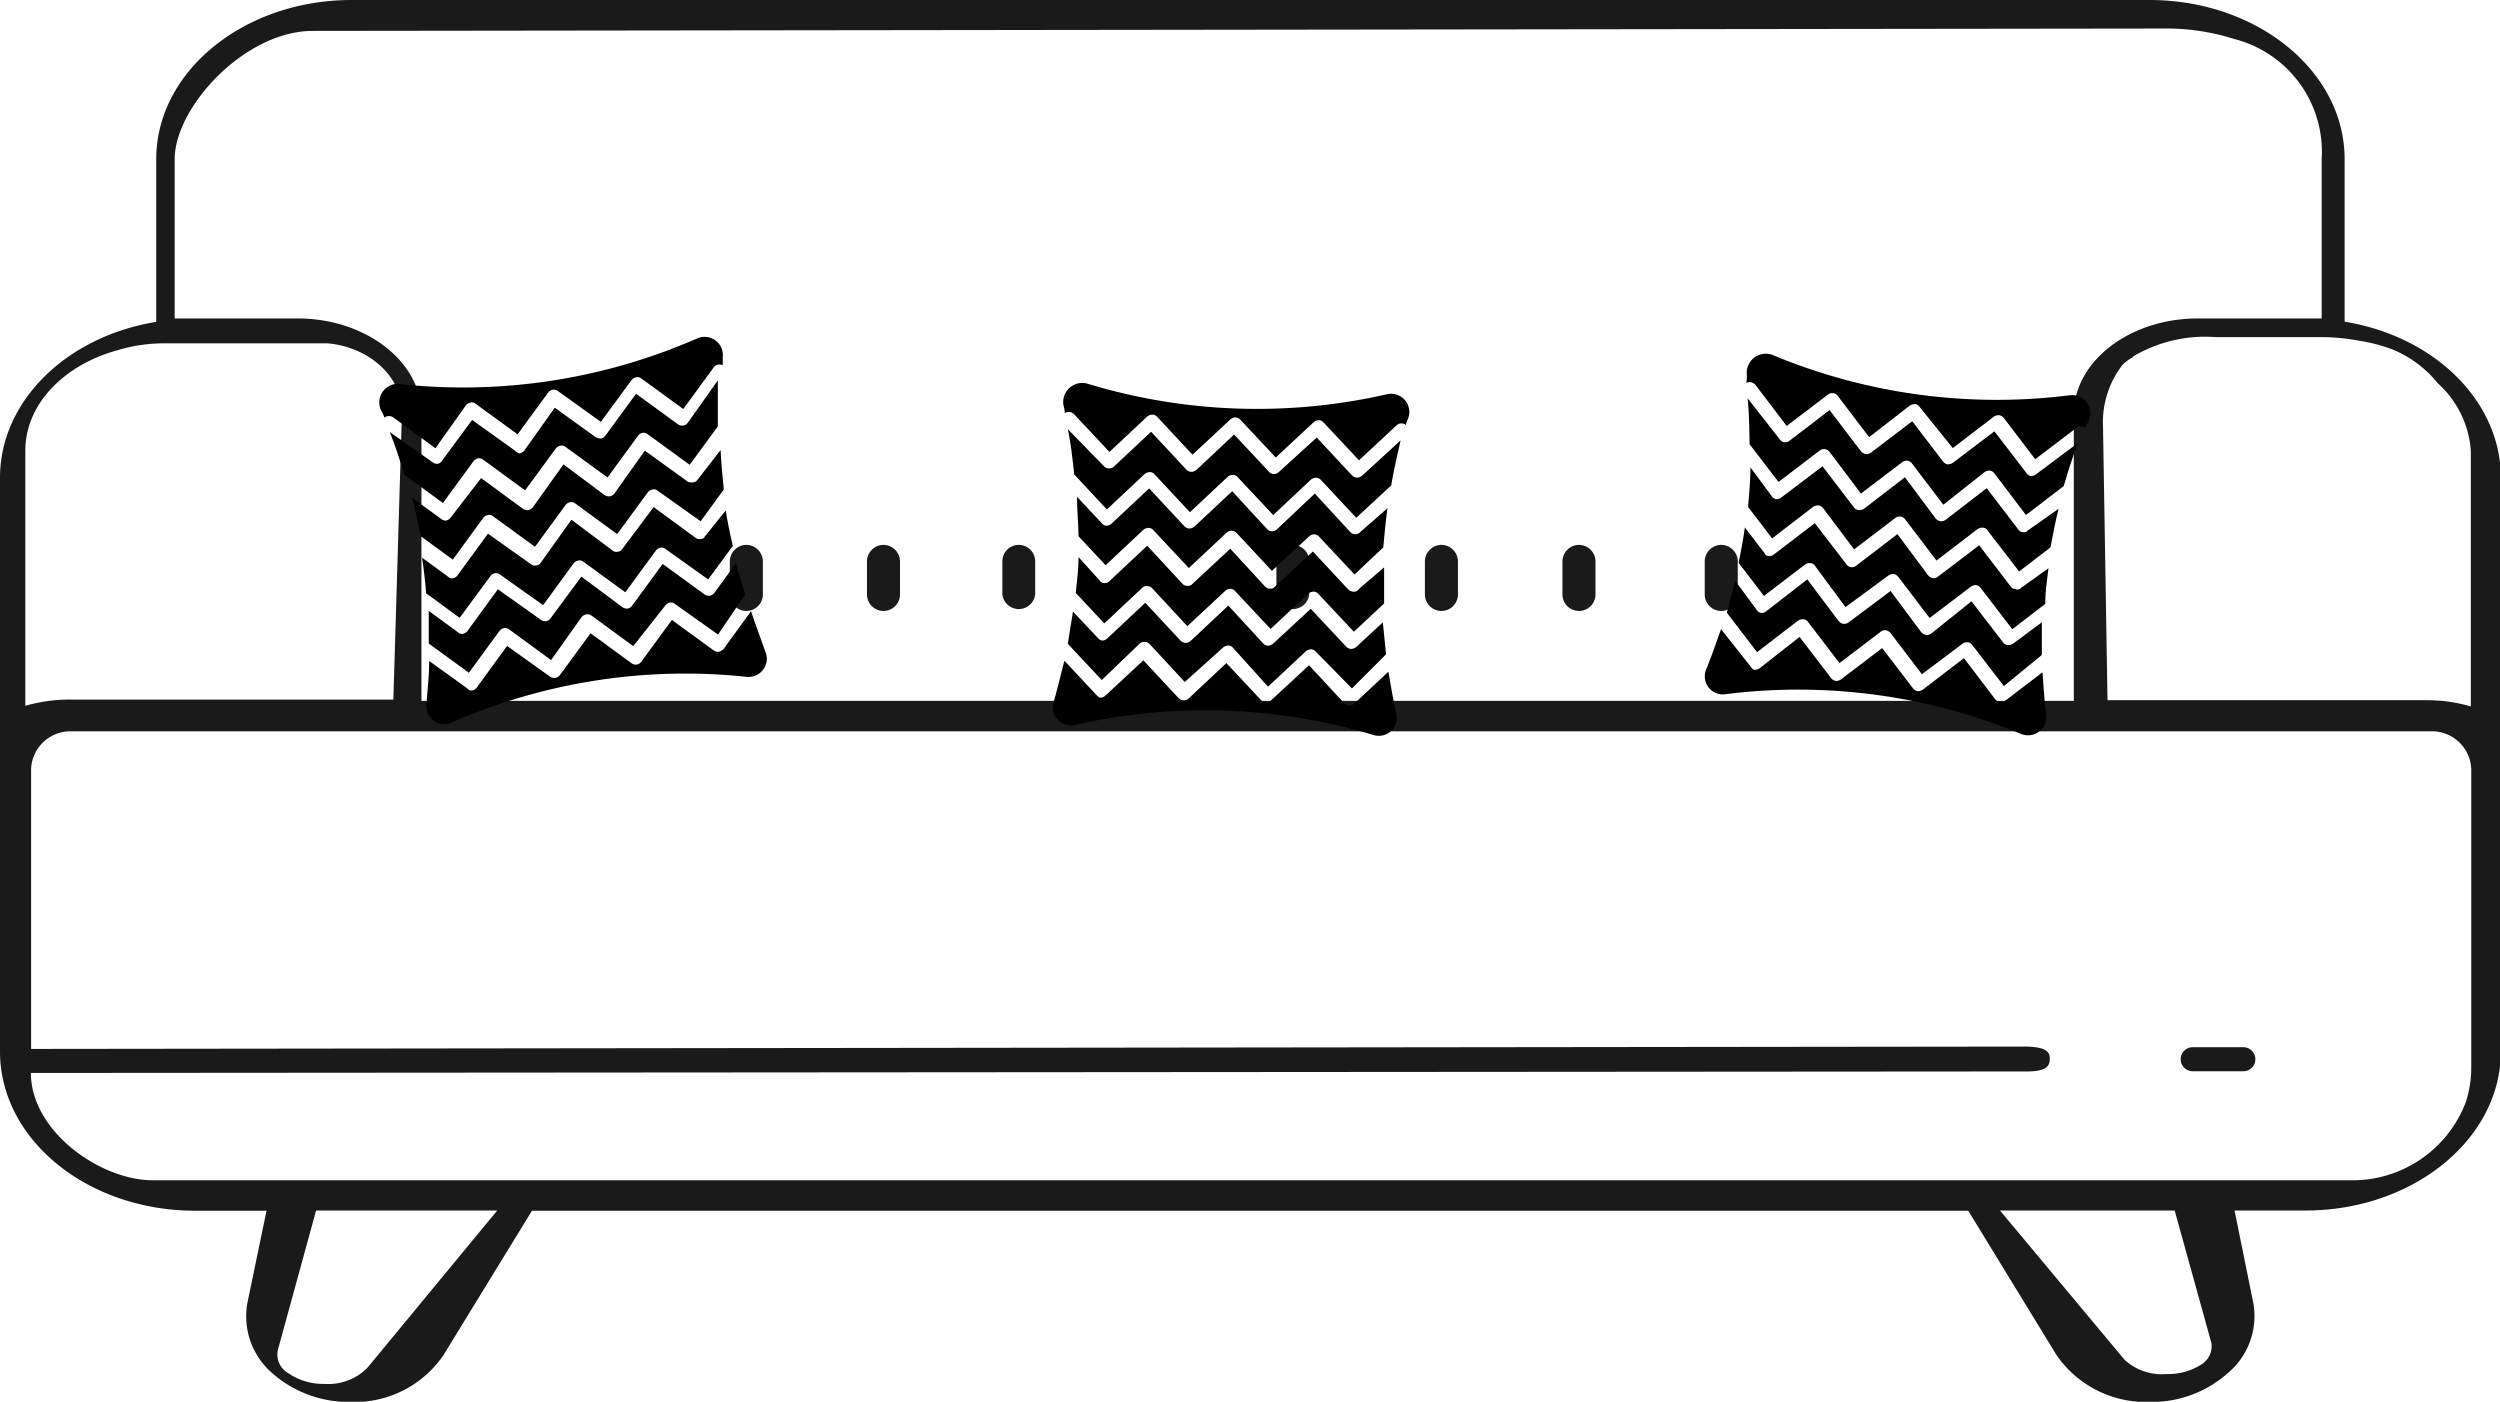<svg xmlns="http://www.w3.org/2000/svg" viewBox="0 0 116.5 65.32"><defs><style>.cls-1{fill:#1a1a1a;}</style></defs><g id="Layer_2" data-name="Layer 2"><g id="Canape_3_places" data-name="Canape 3 places"><path class="cls-1" d="M16.38,0c-5,0-9.1,3.32-9.1,7.42V15C3.13,15.67,0,18.67,0,22.27V49c0,4.1,4.07,7.42,9.1,7.42h3.32l-.89,4.29a3.5,3.5,0,0,0,1.09,3.22,5.38,5.38,0,0,0,3.71,1.4,5,5,0,0,0,4.34-2.19l4.12-6.72H91.72l4.11,6.72a5.06,5.06,0,0,0,4.35,2.19,5.34,5.34,0,0,0,3.7-1.4A3.45,3.45,0,0,0,105,60.7l-.87-4.29h3.31c5,0,9.1-3.32,9.1-7.42V22.27c0-3.6-3.12-6.6-7.28-7.28V7.42c0-4.1-4.07-7.42-9.1-7.42Zm-1.8,1.44,86.2-.11a10.44,10.44,0,0,1,3.31.48,5.43,5.43,0,0,1,4.1,5.61v7.42h-5.77c-3.18,0-5.78,2-5.78,4.46V32.66h-77V19.3c0-2.45-2.6-4.46-5.77-4.46H8.14V7.42C8.14,5,11.4,1.44,14.58,1.44ZM7.59,16h7.68c2,.18,3.51,1.63,3.46,3.25l-.4,13.35h-15a7.45,7.45,0,0,0-2.15.29V21c0-2.16,1.8-4,4.3-4.68A7.45,7.45,0,0,1,7.59,16Zm91.8.62a6.57,6.57,0,0,1,3.87-.91l4.91,0a9.59,9.59,0,0,1,1.78.17,7.89,7.89,0,0,1,1.53.4,5.28,5.28,0,0,1,2.12,1.58A4.67,4.67,0,0,1,115.14,21V32.92a7.24,7.24,0,0,0-2.12-.29H98.21L98,19.86A4.36,4.36,0,0,1,98.91,17,1.9,1.9,0,0,1,99.39,16.65ZM34.78,25.39a.78.78,0,0,0-.77.77V27.7a.77.77,0,0,0,1.54,0V26.16A.78.78,0,0,0,34.78,25.39Zm6.39,0a.78.78,0,0,0-.77.77V27.7a.77.77,0,0,0,1.54,0V26.16A.78.78,0,0,0,41.17,25.39Zm6.31,0a.77.77,0,0,0-.77.77V27.7a.77.77,0,0,0,1.53,0V26.16A.77.77,0,0,0,47.48,25.39Zm12.77,0a.77.77,0,0,0-.77.77V27.7a.77.77,0,0,0,1.53,0V26.16A.77.77,0,0,0,60.25,25.39Zm6.92,0a.78.78,0,0,0-.77.77V27.7a.77.77,0,0,0,1.54,0V26.16A.78.78,0,0,0,67.17,25.39Zm6.41,0a.78.78,0,0,0-.77.77V27.7a.77.77,0,0,0,1.54,0V26.16A.78.78,0,0,0,73.58,25.39Zm6.63,0a.78.78,0,0,0-.77.77V27.7a.77.77,0,0,0,1.54,0V26.16A.78.78,0,0,0,80.21,25.39ZM3.33,34.08H113.26a1.83,1.83,0,0,1,1.9,1.75v14a5.2,5.2,0,0,1-.25,1.52A5.65,5.65,0,0,1,109.47,55H7.12c-2.46,0-5.68-2.29-5.68-5l93-.07c1,0,1.07-.29,1.08-.59s-.15-.57-1.19-.57l-92.88.11V35.83A1.83,1.83,0,0,1,3.33,34.08ZM102.18,48.8a.56.56,0,1,0,0,1.12h2.36a.56.56,0,1,0,0-1.12ZM14.73,56.41h8.44l-6.05,7.33a2.56,2.56,0,0,1-2,.75A2.89,2.89,0,0,1,13.45,64a1,1,0,0,1-.5-1.1Zm78.47,0h8.14l1.71,6.17a1,1,0,0,1-.46,1,2.86,2.86,0,0,1-1.64.45A2.53,2.53,0,0,1,99,63.36Z"/><path d="M93.91,27.45a.29.29,0,0,1-.22-.13l-1.46-1.91-1.92,1.46a.29.29,0,0,1-.24.07.36.36,0,0,1-.22-.13l-1.43-1.92L86.5,26.36a.33.33,0,0,1-.24.07.31.31,0,0,1-.22-.14l-1.47-1.91-1.91,1.46a.32.32,0,0,1-.25.07.19.19,0,0,1-.18-.13l-.92-1.2c-.07.53-.18,1.09-.29,1.65l1.18,1.54,1.91-1.46a.36.36,0,0,1,.25-.07.29.29,0,0,1,.22.13L86,28.29,88,26.82a.39.39,0,0,1,.24-.07.36.36,0,0,1,.22.13l1.46,1.92,1.92-1.46a.36.36,0,0,1,.25-.07.28.28,0,0,1,.21.13l1.47,1.92,1.54-1.18c0-.57.08-1.1.15-1.66l-1.26.9A.24.24,0,0,1,93.91,27.45Z"/><path d="M83.16,20.61a.29.29,0,0,1-.22-.13l-1.5-1.92c.07.72.08,1.43.09,2.14l1.35,1.76L84.79,21a.33.33,0,0,1,.47.06L86.72,23l1.92-1.46a.32.32,0,0,1,.24-.07.29.29,0,0,1,.22.13l1.46,1.92L92.48,22a.39.39,0,0,1,.24-.07.33.33,0,0,1,.22.13L94.41,24l1.76-1.35c.2-.68.42-1.36.65-2l-1.95,1.46a.36.36,0,0,1-.25.07A.37.37,0,0,1,94.4,22L92.94,20.1,91,21.57a.47.47,0,0,1-.24.07.36.36,0,0,1-.22-.14l-1.43-1.87-1.92,1.46a.36.36,0,0,1-.25.07.43.43,0,0,1-.22-.13l-1.46-1.92-1.91,1.46A.36.36,0,0,1,83.16,20.61Z"/><path d="M95.15,30.52V29L93.8,30a.4.4,0,0,1-.25.06.32.32,0,0,1-.21-.13l-1.47-1.91L90,29.52a.36.36,0,0,1-.25.07.39.39,0,0,1-.22-.13l-1.43-1.92L86.15,29a.36.36,0,0,1-.25.07.39.39,0,0,1-.22-.13L84.22,27,82.3,28.49a.33.33,0,0,1-.24.07.29.29,0,0,1-.19-.13l-1-1.35-.4,1.47,1.41,1.84,1.91-1.47a.4.4,0,0,1,.25-.06.29.29,0,0,1,.22.13l1.46,1.91,1.92-1.46a.32.32,0,0,1,.24-.07.36.36,0,0,1,.22.13l1.46,1.92L91.45,30a.33.33,0,0,1,.24-.07.27.27,0,0,1,.22.13l1.47,1.91Z"/><path d="M94.27,24.8a.27.27,0,0,1-.22-.13l-1.47-1.92-1.91,1.47a.36.36,0,0,1-.25.07.43.43,0,0,1-.22-.13l-1.43-1.92-1.91,1.47a.4.4,0,0,1-.25.06.32.32,0,0,1-.22-.13l-1.46-1.91L83,23.19a.33.33,0,0,1-.24.07.29.29,0,0,1-.19-.13l-1-1.35c0,.64-.06,1.24-.11,1.84l1.12,1.47,1.91-1.47a.5.5,0,0,1,.25-.07.36.36,0,0,1,.22.13L86.4,25.6l1.92-1.46a.33.33,0,0,1,.24-.07.32.32,0,0,1,.22.13l1.46,1.92,1.92-1.47a.4.4,0,0,1,.25-.06.25.25,0,0,1,.21.13l1.47,1.91,1.46-1.12c.12-.59.23-1.21.38-1.8l-1.42,1A.26.26,0,0,1,94.27,24.8Z"/><path d="M95.18,31.33l-1.73,1.32a.36.36,0,0,1-.25.07.37.37,0,0,1-.22-.13l-1.46-1.92L89.6,32.14a.44.44,0,0,1-.24.07.36.36,0,0,1-.22-.14L87.71,30.2l-1.92,1.46a.36.36,0,0,1-.25.07.37.37,0,0,1-.21-.13l-1.47-1.92L82,31.14a.36.36,0,0,1-.25.07c-.07,0-.12-.08-.18-.16L80.2,29.32c-.22.61-.43,1.23-.69,1.87a.84.84,0,0,0,.89,1.16A27.16,27.16,0,0,1,94.18,34.2a.85.85,0,0,0,1.17-.89C95.27,32.66,95.23,32,95.18,31.33Z"/><path d="M81.37,17.84a.37.37,0,0,1,.43.09l1.46,1.92,1.92-1.46a.33.33,0,0,1,.24-.07.29.29,0,0,1,.22.13l1.46,1.92L89,18.9a.5.5,0,0,1,.25-.07.31.31,0,0,1,.21.14L91,20.88l1.91-1.46a.36.36,0,0,1,.25-.07.32.32,0,0,1,.22.13l1.46,1.92,1.92-1.46a.33.33,0,0,1,.43,0c0-.13.1-.22.15-.35a.85.85,0,0,0-.89-1.17,27.16,27.16,0,0,1-13.78-1.85.89.89,0,0,0-1.27.88A1.11,1.11,0,0,1,81.37,17.84Z"/><path d="M32.66,25.12a.32.32,0,0,1-.25-.06l-1.95-1.43L29,25.58a.27.27,0,0,1-.21.13.28.28,0,0,1-.25-.06l-1.91-1.43-1.43,2a.25.25,0,0,1-.21.13.28.28,0,0,1-.25-.06l-2-1.42-1.42,1.94a.33.33,0,0,1-.22.14.21.21,0,0,1-.21-.07l-1.22-.89c.08.53.14,1.09.19,1.66l1.56,1.14,1.43-1.94a.34.34,0,0,1,.21-.14.32.32,0,0,1,.25.07l2,1.42,1.42-1.95a.39.39,0,0,1,.22-.13.29.29,0,0,1,.24.06l1.95,1.42,1.42-1.94a.36.36,0,0,1,.22-.14.29.29,0,0,1,.24.07L33,27l1.15-1.56c-.13-.56-.24-1.08-.33-1.65l-1,1.24C32.85,25.06,32.76,25.1,32.66,25.12Z"/><path d="M20.41,21.61a.32.32,0,0,1-.25-.07l-2-1.41c.27.66.48,1.34.69,2l1.79,1.31,1.42-1.94a.36.36,0,0,1,.22-.14.32.32,0,0,1,.25.07l1.94,1.42,1.43-1.95a.37.37,0,0,1,.21-.13.28.28,0,0,1,.25.06l1.95,1.42,1.42-1.94a.34.34,0,0,1,.21-.14.32.32,0,0,1,.25.07l1.95,1.42,1.31-1.79c0-.71,0-1.43,0-2.14L32.05,19.7a.32.32,0,0,1-.21.13.35.35,0,0,1-.25-.06l-1.95-1.42-1.42,1.94a.34.34,0,0,1-.21.14.39.39,0,0,1-.25-.06L25.85,19l-1.42,2a.39.39,0,0,1-.22.13A.42.42,0,0,1,24,21L22,19.57l-1.43,1.94A.32.32,0,0,1,20.41,21.61Z"/><path d="M34.72,27.71l-.43-1.46-1,1.38a.37.37,0,0,1-.21.13.35.35,0,0,1-.25-.06l-1.95-1.42-1.42,1.94a.34.34,0,0,1-.21.14.36.36,0,0,1-.25-.07l-1.91-1.42-1.43,1.94a.34.34,0,0,1-.21.14.36.36,0,0,1-.25-.07l-2-1.42-1.42,1.95a.39.39,0,0,1-.22.13.28.28,0,0,1-.21-.07l-1.37-1,0,1.52,1.87,1.36,1.42-1.94a.36.36,0,0,1,.22-.14.32.32,0,0,1,.25.07l1.94,1.42,1.42-2a.39.39,0,0,1,.22-.13.32.32,0,0,1,.25.06l1.94,1.42L31,28.22a.34.34,0,0,1,.21-.14.32.32,0,0,1,.25.07l2,1.42Z"/><path d="M32.25,22.48a.32.32,0,0,1-.25-.07L30.05,21l-1.42,2a.37.37,0,0,1-.21.13.4.4,0,0,1-.25-.06l-1.91-1.43-1.43,2a.37.37,0,0,1-.21.13.4.4,0,0,1-.25-.06l-1.95-1.43L21,24.12a.36.36,0,0,1-.22.14.33.33,0,0,1-.21-.07l-1.37-1c.16.62.29,1.21.41,1.8l1.49,1.09,1.42-1.95a.39.39,0,0,1,.22-.13.26.26,0,0,1,.24.06l1.95,1.42,1.42-1.94a.36.36,0,0,1,.22-.14.32.32,0,0,1,.25.07l1.94,1.42,1.43-1.95a.37.37,0,0,1,.21-.13.28.28,0,0,1,.25.06l2,1.42,1.08-1.48c-.06-.6-.12-1.24-.15-1.84l-1.07,1.38A.29.29,0,0,1,32.25,22.48Z"/><path d="M35,28.48l-1.28,1.76a.39.39,0,0,1-.22.13.32.32,0,0,1-.24-.06l-1.95-1.42-1.42,1.94a.36.36,0,0,1-.22.14.36.36,0,0,1-.25-.07l-1.9-1.39-1.43,1.95a.37.37,0,0,1-.21.13.4.4,0,0,1-.25-.06l-2-1.43-1.42,1.95a.34.34,0,0,1-.22.13c-.06,0-.14,0-.21-.1L20,30.8c0,.65-.07,1.3-.13,2a.84.84,0,0,0,1.18.87,27.12,27.12,0,0,1,13.74-2.13.85.85,0,0,0,.87-1.19C35.44,29.73,35.2,29.09,35,28.48Z"/><path d="M17.91,19.46a.36.36,0,0,1,.43,0l1.95,1.43,1.42-2a.39.39,0,0,1,.22-.13.26.26,0,0,1,.24.06l1.95,1.42,1.42-1.94a.36.36,0,0,1,.22-.14.32.32,0,0,1,.25.07L28,19.66l1.43-1.95a.37.37,0,0,1,.21-.13.32.32,0,0,1,.25.06l1.95,1.42,1.42-1.94a.34.34,0,0,1,.42-.1c0-.14,0-.24,0-.38a.85.85,0,0,0-1.19-.87,27.21,27.21,0,0,1-13.74,2.14.87.87,0,0,0-1,1.2A1.43,1.43,0,0,1,17.91,19.46Z"/><path d="M63.05,27.57a.34.34,0,0,1-.23-.11L61.18,25.7l-1.77,1.64a.25.25,0,0,1-.23.09.28.28,0,0,1-.23-.1l-1.62-1.76-1.76,1.64a.27.27,0,0,1-.24.09.29.29,0,0,1-.23-.1l-1.64-1.77L51.7,27.08a.27.27,0,0,1-.24.09.21.21,0,0,1-.2-.1l-1-1.11c0,.54-.07,1.1-.13,1.67l1.33,1.42,1.76-1.65a.3.3,0,0,1,.24-.09.33.33,0,0,1,.23.1l1.64,1.77,1.77-1.65a.37.37,0,0,1,.23-.09.28.28,0,0,1,.23.11l1.65,1.76,1.76-1.65a.4.4,0,0,1,.24-.09.3.3,0,0,1,.23.11l1.65,1.76,1.41-1.32c0-.57,0-1.11,0-1.68l-1.17,1A.27.27,0,0,1,63.05,27.57Z"/><path d="M51.67,21.83a.34.34,0,0,1-.23-.11L49.76,20c.15.7.22,1.41.3,2.11l1.52,1.63,1.76-1.65a.4.4,0,0,1,.23-.09.3.3,0,0,1,.24.11l1.64,1.76,1.76-1.65a.4.4,0,0,1,.24-.09.28.28,0,0,1,.23.11L59.33,24l1.76-1.65a.4.4,0,0,1,.24-.09.34.34,0,0,1,.23.11l1.64,1.76,1.63-1.51c.12-.7.28-1.4.44-2.1l-1.8,1.65a.4.4,0,0,1-.24.09.37.37,0,0,1-.23-.11l-1.64-1.76L59.59,22a.37.37,0,0,1-.23.09.33.33,0,0,1-.23-.11l-1.62-1.73L55.75,21.9a.4.4,0,0,1-.24.09.37.37,0,0,1-.23-.11l-1.64-1.76-1.76,1.65A.43.43,0,0,1,51.67,21.83Z"/><path d="M64.59,30.49,64.44,29,63.2,30.15a.4.4,0,0,1-.24.09.35.35,0,0,1-.23-.11l-1.65-1.76L59.32,30a.4.4,0,0,1-.23.09.33.33,0,0,1-.23-.11l-1.62-1.76-1.76,1.65a.4.4,0,0,1-.24.09.37.37,0,0,1-.23-.11l-1.64-1.76L51.6,29.75a.34.34,0,0,1-.23.1.31.31,0,0,1-.2-.11L50,28.5,49.76,30l1.58,1.69L53.1,30a.3.3,0,0,1,.24-.09.33.33,0,0,1,.23.1l1.64,1.77L57,30.17a.4.4,0,0,1,.23-.09.28.28,0,0,1,.23.11L59.09,32l1.76-1.65a.4.4,0,0,1,.24-.09.28.28,0,0,1,.23.11L63,32.08Z"/><path d="M63.14,24.89a.3.3,0,0,1-.23-.11L61.27,23,59.5,24.67a.4.4,0,0,1-.23.09.33.33,0,0,1-.23-.11l-1.62-1.76-1.76,1.65a.4.4,0,0,1-.24.09.37.37,0,0,1-.23-.11l-1.64-1.76-1.76,1.65a.4.4,0,0,1-.24.09.29.29,0,0,1-.2-.11l-1.16-1.24c0,.64.06,1.24.07,1.84l1.26,1.35,1.76-1.65a.4.4,0,0,1,.24-.09.3.3,0,0,1,.23.11l1.65,1.76,1.76-1.65a.4.4,0,0,1,.23-.09.36.36,0,0,1,.24.11l1.64,1.76L61,25a.36.36,0,0,1,.24-.1.32.32,0,0,1,.23.11l1.65,1.76,1.34-1.26c.06-.6.11-1.23.2-1.83L63.38,24.8A.27.27,0,0,1,63.14,24.89Z"/><path d="M64.7,31.3l-1.59,1.49a.4.4,0,0,1-.24.09.37.37,0,0,1-.23-.11L61,31l-1.77,1.64a.36.36,0,0,1-.23.1.38.38,0,0,1-.23-.11l-1.62-1.73-1.76,1.65a.4.4,0,0,1-.24.09.37.37,0,0,1-.23-.11l-1.64-1.76-1.77,1.65a.4.4,0,0,1-.23.09c-.07,0-.13-.07-.2-.14L49.6,30.79c-.16.63-.31,1.26-.5,1.92a.84.84,0,0,0,1,1.07,27.3,27.3,0,0,1,13.9.47.84.84,0,0,0,1.07-1C64.92,32.61,64.81,31.94,64.7,31.3Z"/><path d="M49.62,19.25a.34.34,0,0,1,.43.05l1.65,1.76,1.76-1.65a.4.4,0,0,1,.24-.09.3.3,0,0,1,.23.11l1.64,1.76,1.77-1.65a.4.4,0,0,1,.23-.09.32.32,0,0,1,.23.11l1.65,1.76,1.76-1.64a.36.36,0,0,1,.24-.1.32.32,0,0,1,.23.11l1.65,1.76,1.76-1.64a.33.33,0,0,1,.43,0c0-.13.08-.23.12-.37a.85.85,0,0,0-1-1.07,27.19,27.19,0,0,1-13.9-.47.89.89,0,0,0-1.18,1A1.36,1.36,0,0,1,49.62,19.25Z"/></g></g></svg>